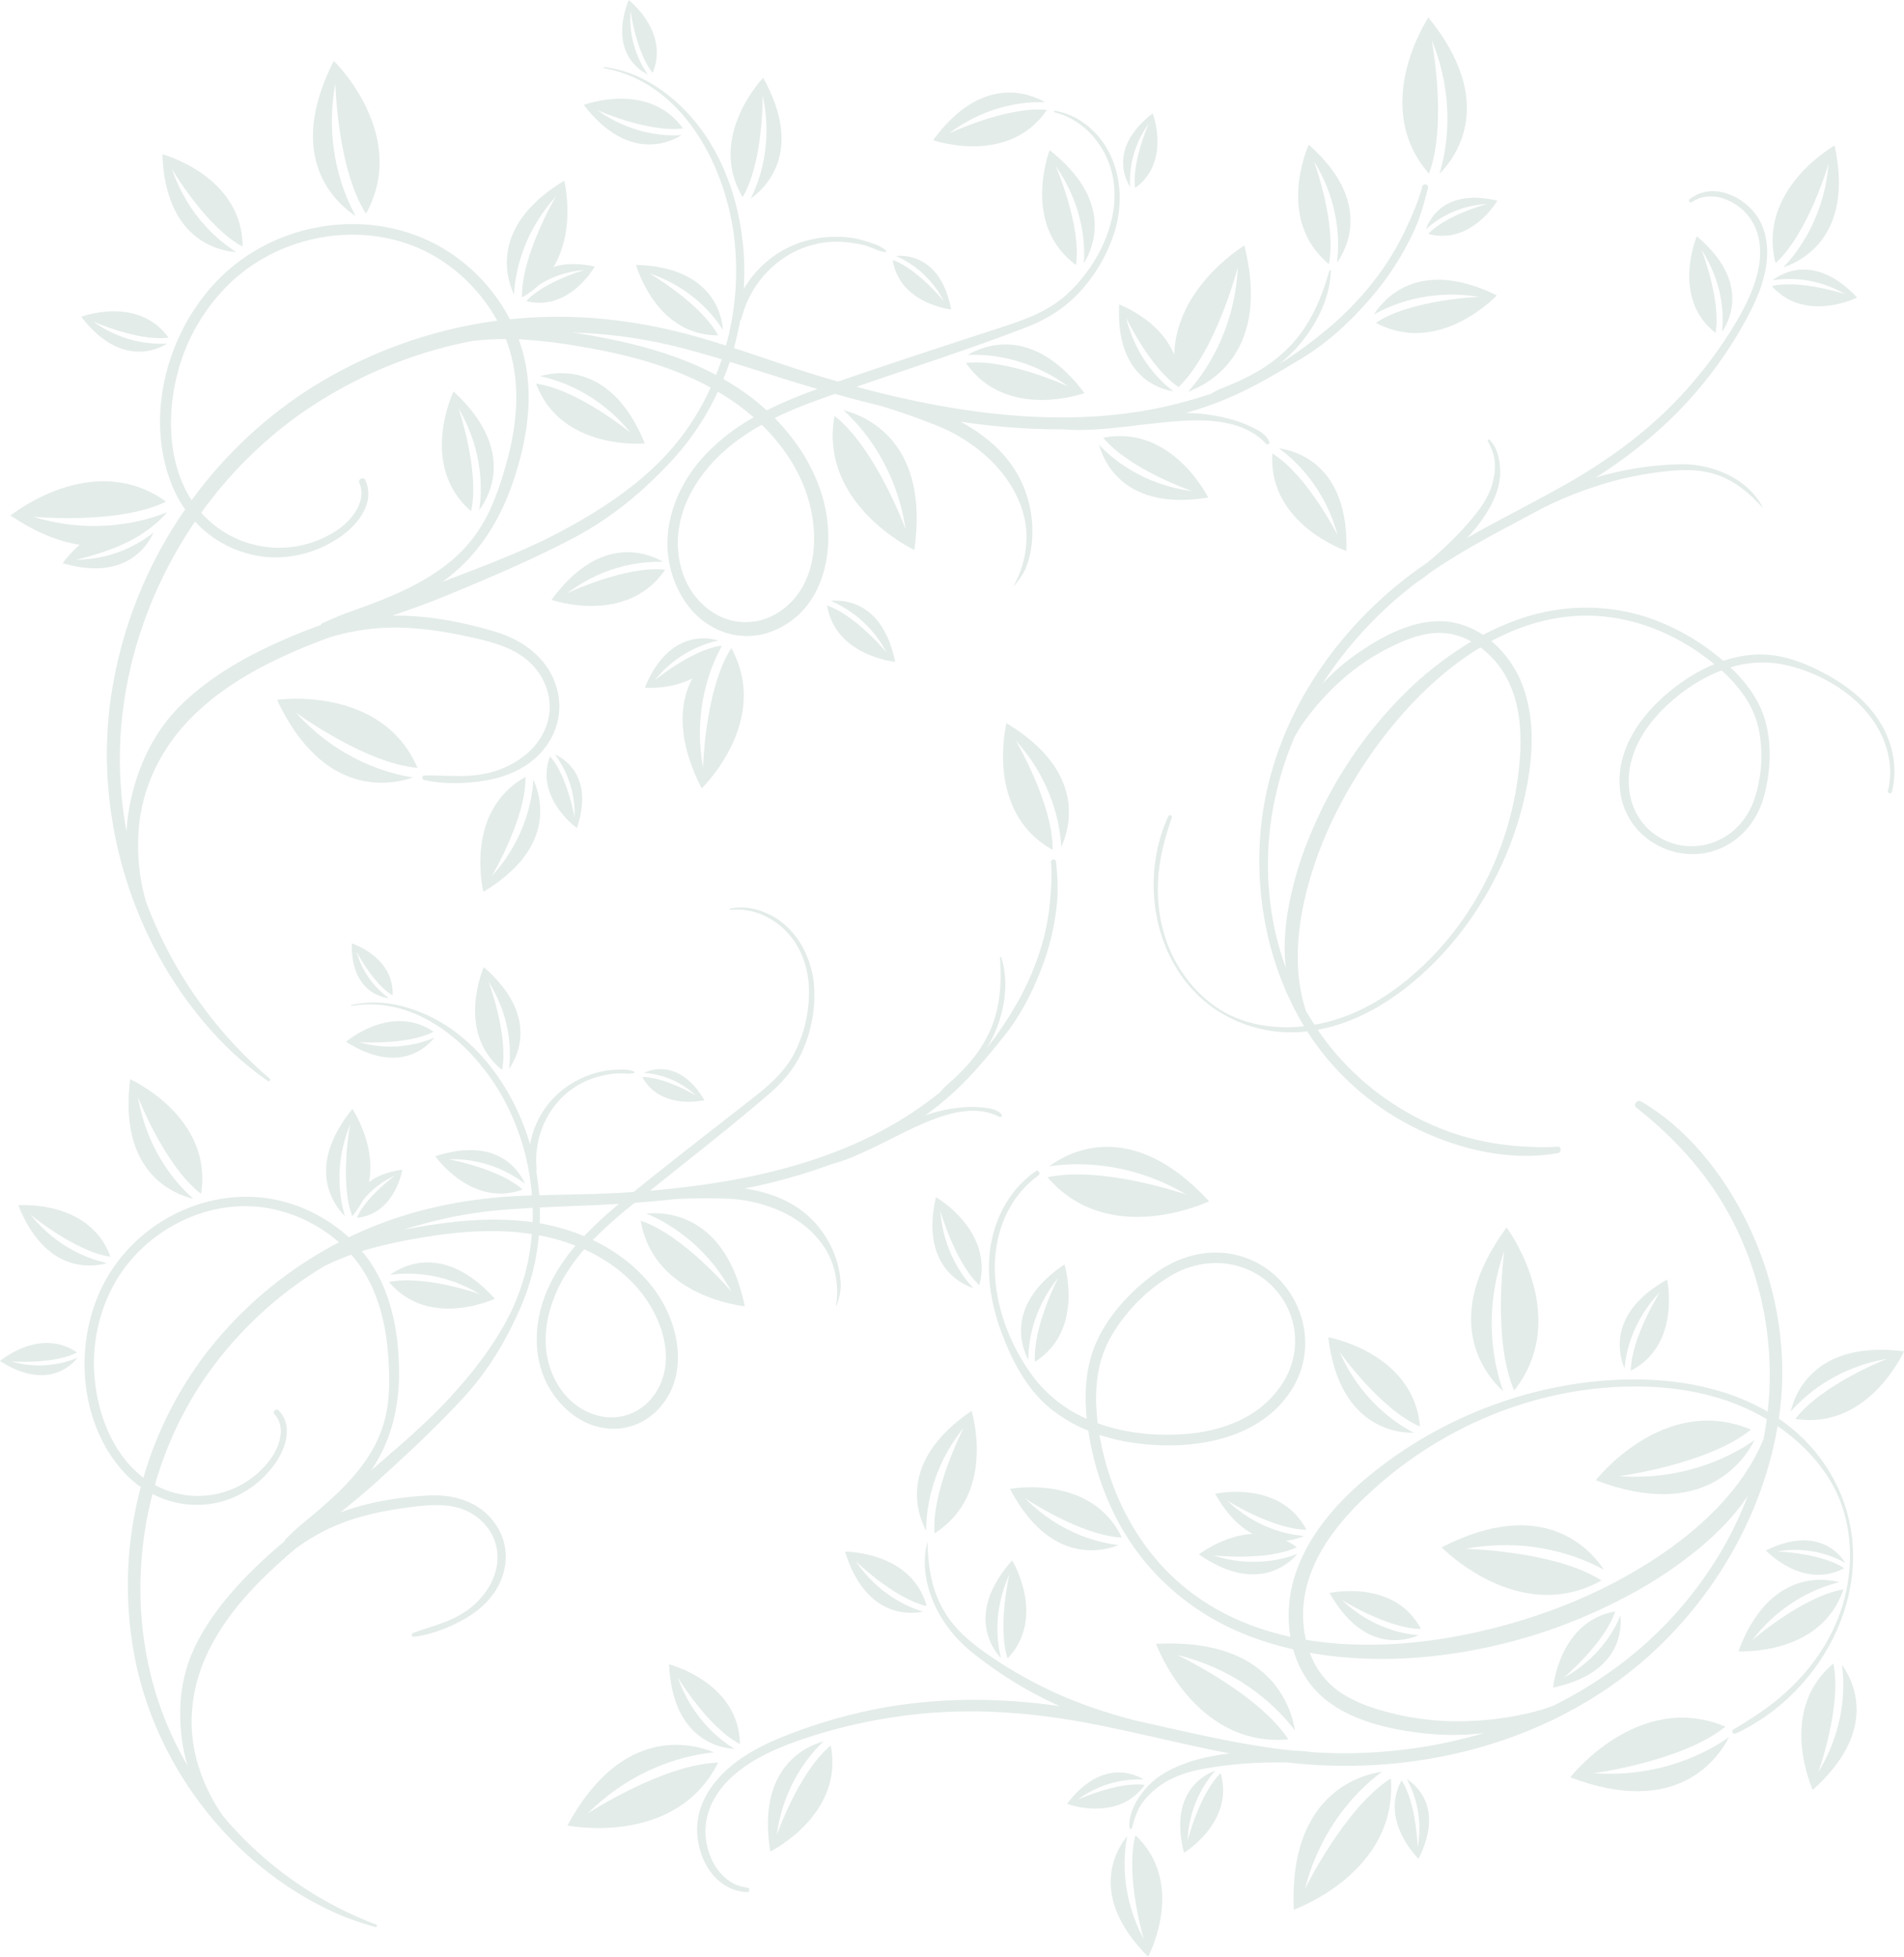 <svg id="Layer_1" data-name="Layer 1" xmlns="http://www.w3.org/2000/svg" width="1135.98" height="1167.16" viewBox="0 0 1135.98 1167.16">
  <defs>
    <style>
      .cls-1, .cls-2, .cls-3, .cls-4 {
		fill: rgba(154,190,159, 0.2);
		fill: rgba(227, 236, 232, 1);
      }
    </style>
  </defs>
  <title>94706492 [Converted]</title>
  <g>
    <path class="cls-1" d="M761.08,621.89a81.3,81.3,0,0,0,56.38,14.22q1.41,2.22,2.88,4.4A160.74,160.74,0,0,0,877,691.17c21.77,11.74,47.18,19.34,72,19.21a112.22,112.22,0,0,0,18.19-1.71c2-.35,2-3.85-.2-3.74-25.79,1.19-51.56-2.55-75.23-13.08a162.18,162.18,0,0,1-60.64-46.6c-2.62-3.28-5.09-6.65-7.44-10.09,20.95-3.87,40.18-14.6,56.47-28.12,34.14-28.31,58.36-69.76,67.5-113.07,4.39-20.83,5.91-42.87-1.37-63.26a64.29,64.29,0,0,0-19-27.42c19.1-10.27,40.1-16.18,62.46-15,25.89,1.41,50.69,12.36,70.56,28.8a94.07,94.07,0,0,0-14.05,7.22c-23.56,14.66-46.78,40.63-41.82,70.48,4.66,28.09,36.2,43.73,61.55,31.24,12.82-6.32,21-18.11,24.41-31.76,3.54-14,4.27-30.23.09-44.19-3.66-12.23-11.4-22.42-20.54-31.11a65.07,65.07,0,0,1,32.69-1.44c27.41,6.05,56.15,25.79,61.7,54.87a47.24,47.24,0,0,1-.4,20.12c-.36,1.5,1.9,2.31,2.3.79,3.41-13.06,1.06-26.82-5.34-38.6-7.53-13.86-20.15-24.22-33.87-31.62-12.82-6.91-26.86-12.41-41.66-11.75a72.93,72.93,0,0,0-19.69,3.76c-.8-.69-1.6-1.37-2.41-2a134.9,134.9,0,0,0-37.13-21.86c-27.06-10.48-56.41-10.33-83.63-.55a158.76,158.76,0,0,0-20.15,8.91,49.78,49.78,0,0,0-16-7c-20.82-4.92-42.79,6.75-59.4,18.35a123.58,123.58,0,0,0-20.54,18,236.76,236.76,0,0,1,57.22-61.28,57.71,57.71,0,0,0,6.26-4.55q4-2.87,8.22-5.56c19.09-12.34,39.38-22.6,59.38-33.37a228.66,228.66,0,0,1,44.3-16.78,212.55,212.55,0,0,1,29.92-5.41c10.52-1.12,20.93-1.23,31,2.42,10.8,3.93,19.15,11.25,26.75,19.66,0,0,0,0,0,0-8.82-17.81-30.42-26.59-49.39-26.26a193.13,193.13,0,0,0-50.52,7.94c23.71-15.06,45.08-33,63.1-54.79A249.07,249.07,0,0,0,1079,212c6-10.94,11.31-22.72,12.59-35.28,1.12-11-1.15-22.44-8.85-30.69-6.39-6.85-15.68-11.69-25.22-11a21.92,21.92,0,0,0-11.93,4.72c-1.13.88.29,2.43,1.42,1.65,9.14-6.24,20.84-3,28.88,3.53,9.41,7.64,12.7,19.14,11.54,30.93-1.29,13.26-7.4,25.63-14,37a254.15,254.15,0,0,1-27.55,38c-21.08,24.33-46.7,43.38-74.61,59.18C951.91,321,932,330.79,912.76,341.82a100.12,100.12,0,0,0,11.09-14c4.43-7,8.16-15,8.64-23.32.4-7.06-1-16.12-6.28-21.25a.61.61,0,0,0-1,.65c1.54,3.38,3.16,6.6,3.82,10.3a32.77,32.77,0,0,1-.28,11.6c-1.47,8.34-5.88,15.69-11.15,22.19a194,194,0,0,1-18,19.27q-5.07,4.77-10.44,9.19c-46.37,31.38-82.66,79.25-95.39,134.23-11,47.37-3.5,100.48,21.79,142.37-13.19,1.47-26.77.28-39-4.39-20.29-7.72-35.79-25.94-43-46.1-6.89-19.17-6.61-40.51-1.21-60,1.31-4.71,2.7-9.41,4.29-14,.47-1.38-1.53-2-2.11-.72C717,546,725.93,596.68,761.08,621.89ZM1086.86,456a82.49,82.49,0,0,1-2.59,41.51c-4.34,12.72-13.93,22.89-27,26.68a37.63,37.63,0,0,1-36.36-8.8c-9.73-9.29-13-22.4-11.14-35.48,2.11-14.41,10.66-27,20.92-36.95,9.69-9.42,21.33-17.39,34-22.15C1075.12,430.31,1084,441.9,1086.86,456ZM799,493.66a201.41,201.41,0,0,1,10.84-33.12,96.54,96.54,0,0,1,7-10.89,154.69,154.69,0,0,1,21.08-23.06,130.05,130.05,0,0,1,25-17.55c9.07-4.85,19.12-9.38,29.45-10.47a39,39,0,0,1,23,5,209.07,209.07,0,0,0-44.71,36,256.42,256.42,0,0,0-52.33,81.59A206.21,206.21,0,0,0,806,563.7c-1.86,11.18-2.79,23.14-1.27,34.56a170,170,0,0,1-7-24.5A187.2,187.2,0,0,1,799,493.66Zm17.52,129.91a2.83,2.83,0,0,0-.13-.63c-7.88-24.45-4.65-52.2,2.3-76.5,7.93-27.73,21.25-53.72,37.88-77.22s38.58-46.68,64.21-62.15a54.55,54.55,0,0,1,14.76,16.58c10,17.45,10.25,38.37,8,57.81-4.93,41.74-23.21,81.38-52.79,111.35-15.66,15.87-34.5,29.4-55.93,36.15a101.09,101.09,0,0,1-13,3.18Q819,627.93,816.47,623.57Z" transform="translate(-37.51 -20.9)"/>
    <path class="cls-1" d="M1145.54,198.4c-24.67-26.13-44.41-14.94-50.46-10.33a65.92,65.92,0,0,1,43.35,8.32s-26.81-8.86-43.75-4.87C1114.4,213.85,1145.54,198.4,1145.54,198.4Z" transform="translate(-37.51 -20.9)"/>
    <path class="cls-1" d="M1132.08,107.71c11.67,53.73-19.52,69-30.57,72.66,8.24-8.58,24.34-29.24,27-61.94,0,0-12,41.51-31.66,59.46C1085.65,133.69,1132.08,107.71,1132.08,107.71Z" transform="translate(-37.51 -20.9)"/>
    <path class="cls-1" d="M1049.89,161.84c31.43,26.48,19.93,49.75,15.06,57,1-8.84,1.06-28.41-12.3-49,0,0,11.84,30,8.38,49.64C1034.26,198.4,1049.89,161.84,1049.89,161.84Z" transform="translate(-37.51 -20.9)"/>
  </g>
  <g>
    <path class="cls-2" d="M1140.33,926.06c-5.86-24.07-21.12-45.09-41.52-58.92.31-2.16.6-4.32.85-6.48,3.59-31.47-1-63.89-12.35-93.41-11-28.62-28.74-56.3-52.22-76.27a139.72,139.72,0,0,0-18.49-13.09c-2.21-1.33-5,2-2.84,3.69,25.21,19.71,46.43,44,60.17,73.07a200.94,200.94,0,0,1,19.37,92.81c-.18,5.2-.58,10.36-1.15,15.5-22.83-13.28-49.58-18.73-75.82-19.19-55-1-111.23,18.45-154.83,51.8-21,16-40.19,35.52-49.82,60.58a79.72,79.72,0,0,0-4.31,41.11c-26.26-5.77-50.79-17.19-70.83-36.4-23.2-22.24-37.67-52.57-43.07-84.08a118.28,118.28,0,0,0,19,4.56c34,5.25,76.82-.41,96.27-32.48,18.32-30.19,1.29-70.38-32.64-79.11-17.15-4.41-34.32.1-48.61,10.15-14.65,10.31-28.44,25-35.78,41.47-6.44,14.45-7.4,30.3-5.82,45.85A80.63,80.63,0,0,1,654,842.17c-20.88-27.84-32-69.63-13.68-101.45A58.59,58.59,0,0,1,657,722.12c1.55-1.11.09-3.7-1.52-2.6-13.76,9.52-22.66,24.37-26.16,40.61-4.12,19.12-.63,39.06,6.29,57.09,6.47,16.87,15.23,33.38,29.68,44.71a90.12,90.12,0,0,0,21.56,12.38c.19,1.29.39,2.58.61,3.86a166.93,166.93,0,0,0,17.26,50.56c17,31.72,44.69,55.28,78.19,68.08a193.9,193.9,0,0,0,26.15,7.9,61.32,61.32,0,0,0,9.35,19.55c15.6,21.45,45.69,28.22,70.68,30.74a154,154,0,0,0,33.88-.36A293.7,293.7,0,0,1,819.62,1066a67.6,67.6,0,0,0-9.56-.77c-4.08-.4-8.16-.86-12.22-1.42-27.92-3.82-55.29-10.57-82.8-16.6-19-4.92-37.37-11.2-55.21-20a260.58,260.58,0,0,1-32.5-19.09c-10.8-7.43-20.68-15.74-27.19-27.32-7-12.42-8.92-26-9.27-40.09a0,0,0,0,0-.06,0c-6.1,23.88,7.11,49.59,25.22,64.61a239.61,239.61,0,0,0,53.91,33.34c-34.45-5-69.08-5.36-103.59.54a308.8,308.8,0,0,0-56.06,15.45c-14.5,5.42-29,12.23-40.34,23-9.93,9.42-17.06,22-16.48,36,.47,11.59,5.3,23.65,14.86,30.67a27.26,27.26,0,0,0,15,5.21c1.77.09,1.69-2.51,0-2.7-13.64-1.52-22-14-24.31-26.65-2.67-14.79,3.53-28.26,14.14-38.41,11.93-11.43,27.67-18.12,43.07-23.44a314.67,314.67,0,0,1,56.59-13.46c39.48-5.86,79-3.07,118,4.63,27,5.31,53.62,12.18,80.61,17.35a122.74,122.74,0,0,0-21.76,4.23c-9.78,3-19.77,7.48-27,14.94-6.09,6.32-12.07,16-11.27,25.06a.75.75,0,0,0,1.47.2c1.29-4.41,2.37-8.75,4.73-12.76a41,41,0,0,1,9.64-10.69c8.12-6.65,18.21-10,28.41-11.86a244.55,244.55,0,0,1,32.5-3.58q8.61-.37,17.24-.2c69,8,141.75-7.73,198.15-49.14,48.59-35.68,84.46-91.66,94.52-151.48,13.6,9.28,25.4,21.37,33.18,35.68,12.85,23.65,12.7,53.3,3.22,78.11-9,23.59-26.52,43.44-47.35,57.4-5,3.38-10.15,6.67-15.38,9.75-1.56.92-.19,3.13,1.4,2.39C1120.45,1033,1153,978.16,1140.33,926.06ZM700,818.82a102.22,102.22,0,0,1,36-36.94c14.36-8.46,31.59-10.26,46.95-3.26A46.65,46.65,0,0,1,810,816.28c1.64,16.58-5.83,31.59-18.19,42.35-13.63,11.85-31.83,16.76-49.53,17.84-16.72,1-34.1-.87-49.83-6.61C690.25,852.47,691.29,834.4,700,818.82ZM1001.12,1016a250.24,250.24,0,0,1-36.94,22.38,121.53,121.53,0,0,1-15.4,4.58,192.16,192.16,0,0,1-38.45,4.64,161.7,161.7,0,0,1-37.67-3.67c-12.45-2.77-25.55-6.63-36.15-14A48.38,48.38,0,0,1,819,1006.74c23.43,4.2,47.63,4.6,71.14,2.25a318,318,0,0,0,115.13-34.44,254.63,254.63,0,0,0,45.89-30c10.79-9,21.33-19.5,29.13-31.46A212.68,212.68,0,0,1,1067,941.73,232.11,232.11,0,0,1,1001.12,1016Zm88.49-136.32a4.33,4.33,0,0,0-.39.7c-12.34,29.36-37.8,52.85-64,70.07-29.88,19.67-63.39,33.35-98,42s-74,12.73-110.59,6.57a67.52,67.52,0,0,1-.47-27.51c4.71-24.48,21.36-44.37,39.22-60.79C893.74,875.49,943,853,995,848.7c27.55-2.26,56.2.24,81.81,11.2a125,125,0,0,1,14.81,7.54Q1090.8,873.62,1089.61,879.72Z" transform="translate(-37.51 -20.9)"/>
    <path class="cls-2" d="M436.67,1013.64c2.09,44.5,29.69,49.93,39.11,50.49-8.25-5-25.16-17.8-34-42.85,0,0,18,30,37.2,39.93C478.44,1024.27,436.67,1013.64,436.67,1013.64Z" transform="translate(-37.51 -20.9)"/>
    <path class="cls-2" d="M974.39,1081.05c63.7,24.27,88.19-11.13,94.73-24-12,8.51-40.36,24.41-80.93,21.56,0,0,53.1-7,78.76-27.78C1014.83,1029,974.39,1081.05,974.39,1081.05Z" transform="translate(-37.51 -20.9)"/>
    <path class="cls-2" d="M989.61,903.86c63.7,24.27,88.2-11.14,94.73-24-12,8.52-40.35,24.42-80.92,21.57,0,0,53.1-7,78.76-27.78C1030.06,851.76,989.61,903.86,989.61,903.86Z" transform="translate(-37.51 -20.9)"/>
    <path class="cls-2" d="M936.36,753.07c-40.28,55-12.63,88-2,97.7-5-13.87-12.85-45.38.65-83.74,0,0-7.33,53.05,5.92,83.3C975.88,805.87,936.36,753.07,936.36,753.07Z" transform="translate(-37.51 -20.9)"/>
    <path class="cls-2" d="M758.87,737.45C712.72,687.29,675,708,663.39,716.62c14.58-2.24,47-3.82,82,16.85,0,0-50.64-17.46-82.88-10.32C699.41,766,758.87,737.45,758.87,737.45Z" transform="translate(-37.51 -20.9)"/>
    <path class="cls-2" d="M376.06,1109.79c32.44-60,74.1-49.11,87.45-43.62-14.68,1.41-46.51,7.83-75.39,36.46,0,0,44.8-29.35,77.81-30.34C440.71,1122.88,376.06,1109.79,376.06,1109.79Z" transform="translate(-37.51 -20.9)"/>
    <path class="cls-2" d="M897.65,943.88c60.61-31.18,88.88,1.29,96.8,13.36-12.91-7.13-42.81-19.8-82.81-12.47,0,0,53.55,1.07,81.35,18.89C943.61,991.17,897.65,943.88,897.65,943.88Z" transform="translate(-37.51 -20.9)"/>
    <path class="cls-2" d="M727.24,1001.45c68.06-3.7,80.61,37.48,82.91,51.73-8.88-11.78-31-35.55-70.51-45.2,0,0,48.45,22.84,66.55,50.46C749.88,1063.4,727.24,1001.45,727.24,1001.45Z" transform="translate(-37.51 -20.9)"/>
    <path class="cls-2" d="M809.4,1160c-2.92-68.1,38.41-80.17,52.68-82.3-11.88,8.73-35.9,30.58-46,70,0,0,23.4-48.18,51.23-66C871.6,1138.09,809.4,1160,809.4,1160Z" transform="translate(-37.51 -20.9)"/>
    <path class="cls-2" d="M497.08,1125.3c-8.16-50.29,21.45-62.88,31.86-65.72-8.05,7.53-24,25.85-28,56,0,0,13.12-37.81,32.21-53.46C541.31,1103.55,497.08,1125.3,497.08,1125.3Z" transform="translate(-37.51 -20.9)"/>
    <path class="cls-2" d="M640.11,909C663.7,954.13,695,946.47,705,942.51c-11-1.21-34.67-6.35-56-28,0,0,33.16,22.41,57.82,23.5C688.56,899.89,640.11,909,640.11,909Z" transform="translate(-37.51 -20.9)"/>
    <path class="cls-2" d="M1074.66,1005.87c17.91-47.7,49.86-43.91,60.3-41.21-10.73,2.54-33.63,10.54-52.1,34.68,0,0,30.18-26.3,54.51-30.39C1123.85,1009,1074.66,1005.87,1074.66,1005.87Z" transform="translate(-37.51 -20.9)"/>
    <path class="cls-2" d="M722.51,1188.06c-36-36.08-19.26-63.59-12.47-72-2.14,10.81-4.37,35,9.93,61.79,0,0-11.4-38.37-5-62.21C745.74,1144.59,722.51,1188.06,722.51,1188.06Z" transform="translate(-37.51 -20.9)"/>
    <path class="cls-2" d="M743.92,1126.06c-9-35.44,11.41-46.29,18.67-49a67.13,67.13,0,0,0-16.51,41.77s7-27.85,19.69-40.23C774.19,1107.76,743.92,1126.06,743.92,1126.06Z" transform="translate(-37.51 -20.9)"/>
    <path class="cls-2" d="M617.18,862.46c-44.18,30.06-32.42,61.69-27.07,71.66-.08-11.56,2.41-36.89,22.44-61.69,0,0-19.33,37.27-17.48,63.09C632.52,911.83,617.18,862.46,617.18,862.46Z" transform="translate(-37.51 -20.9)"/>
    <path class="cls-2" d="M672.59,775.08c-35.14,23.9-25.78,49.06-21.53,57-.06-9.2,1.92-29.34,17.85-49.06,0,0-15.37,29.63-13.9,50.17C684.79,814.34,672.59,775.08,672.59,775.08Z" transform="translate(-37.51 -20.9)"/>
    <path class="cls-2" d="M1032.16,784.15c-35.74,20.09-28.81,45-25.38,53,.71-8.85,4.26-28,21.19-45.7,0,0-17.21,27.23-17.48,47.09C1040.67,822.89,1032.16,784.15,1032.16,784.15Z" transform="translate(-37.51 -20.9)"/>
    <path class="cls-2" d="M641.36,951.66c-27.18,30.69-12.46,52-6.6,58.4-2.24-8.58-5.18-27.89,5-50.12,0,0-7.34,31.37-1.08,50.22C662.09,985.48,641.36,951.66,641.36,951.66Z" transform="translate(-37.51 -20.9)"/>
    <path class="cls-2" d="M762.47,911.92c20.24,35.66,45.16,28.63,53.12,25.16-8.84-.66-28.06-4.13-45.78-21,0,0,27.3,17.1,47.16,17.29C801.18,903.26,762.47,911.92,762.47,911.92Z" transform="translate(-37.51 -20.9)"/>
    <path class="cls-2" d="M830.77,971.12c20.24,35.66,45.16,28.63,53.12,25.16-8.85-.66-28.07-4.14-45.79-21,0,0,27.3,17.1,47.17,17.29C869.48,962.46,830.77,971.12,830.77,971.12Z" transform="translate(-37.51 -20.9)"/>
    <path class="cls-2" d="M752.83,948.1c33.69,23.37,53.11,6.24,58.78-.33-8.26,3.23-27.08,8.42-50.36.9,0,0,32,3.59,50-4.85C784,923.52,752.83,948.1,752.83,948.1Z" transform="translate(-37.51 -20.9)"/>
    <path class="cls-2" d="M964.16,1027.52c40.12-8.44,41-34.32,40.12-42.95-3.32,8.22-12.48,25.47-33.93,37.23,0,0,24.59-20.81,30.81-39.68C967.68,988,964.16,1027.52,964.16,1027.52Z" transform="translate(-37.51 -20.9)"/>
    <path class="cls-2" d="M595.87,735c-9,40,14.21,51.55,22.43,54.33-6.1-6.44-18-21.92-19.79-46.32,0,0,8.73,31,23.31,44.5C630.36,754.6,595.87,735,595.87,735Z" transform="translate(-37.51 -20.9)"/>
    <path class="cls-2" d="M541.67,946.44c12.25,39.12,38.1,37.51,46.61,35.81-8.51-2.52-26.56-10-40.32-30.2,0,0,23.08,22.48,42.45,26.86C581.34,946.15,541.67,946.44,541.67,946.44Z" transform="translate(-37.51 -20.9)"/>
    <path class="cls-2" d="M1119.06,1088.53c39.85-35.6,24-65.41,17.43-74.59,1.58,11.45,2.45,36.88-14.15,64.1,0,0,14.26-39.48,9-64.84C1097.37,1041.61,1119.06,1088.53,1119.06,1088.53Z" transform="translate(-37.51 -20.9)"/>
    <path class="cls-2" d="M1173.5,826.94c-53-6.58-65.07,24.95-67.64,36,7.58-8.74,26.16-26.13,57.58-31.54,0,0-39.12,15.25-54.77,35.87C1152.44,874.15,1173.5,826.94,1173.5,826.94Z" transform="translate(-37.51 -20.9)"/>
    <path class="cls-2" d="M830,818.58c6.36,53,39.85,57.16,51.17,57-10.3-5.26-31.65-19.12-44.45-48.32,0,0,24.2,34.31,48,44.55C880.85,827.67,830,818.58,830,818.58Z" transform="translate(-37.51 -20.9)"/>
    <path class="cls-2" d="M674.13,1096.91c20.27-26.63,39.66-18.21,45.71-14.54a61.42,61.42,0,0,0-39.32,12s24-10.85,40-8.83C704.49,1108.15,674.13,1096.91,674.13,1096.91Z" transform="translate(-37.51 -20.9)"/>
    <path class="cls-2" d="M1091.12,945.75c30-14.74,43.62,1.45,47.4,7.45a61.43,61.43,0,0,0-40.54-6.88s26.28,1,39.76,10C1113.25,969.39,1091.12,945.75,1091.12,945.75Z" transform="translate(-37.51 -20.9)"/>
    <path class="cls-2" d="M883.87,1129.62c15-29.89-1-43.63-7-47.47a61.39,61.39,0,0,1,6.46,40.6s-.74-26.28-9.6-39.86C860.46,1107.24,883.87,1129.62,883.87,1129.62Z" transform="translate(-37.51 -20.9)"/>
  </g>
  <g>
    <path class="cls-3" d="M886.12,132.17c-2.29,8.65-6.16,17.38-9.94,25.48a160.34,160.34,0,0,1-13.19,23,186.1,186.1,0,0,1-36,38.53,237.8,237.8,0,0,1-26.27,18.89,85.13,85.13,0,0,0,9.38-8.63c11.78-12.67,20.81-29.52,21.46-47a.46.46,0,0,0-.9-.12c-4.72,16.68-11.39,32.41-23.54,45.1a89.78,89.78,0,0,1-21.26,16.14c-4.19,2.34-8.52,4.42-12.92,6.33s-8.79,3.26-12.72,5.82A275.93,275.93,0,0,1,730.05,264c-45.07,9.56-92.43,6.52-137.38-2.12-14.87-2.85-29.62-6.33-44.24-10.27l6.38-2.17c31.48-10.8,63.27-21.11,94.34-33.05,13.43-5.16,25-12.42,34.41-23.42a94.51,94.51,0,0,0,19.51-35.75c6.46-23.34.49-50.22-20.62-64.12A39.66,39.66,0,0,0,666.89,87c-.57-.1-.83.74-.25.88,13.32,3.32,23.88,12.75,30.09,24.82,6.84,13.3,7.19,28.68,3.06,42.87-4.29,14.76-13,28.55-24,39.28-12,11.77-27.37,16.94-43,22-31.81,10.38-63.64,20.73-95.26,31.66-4.06-1.16-8.1-2.34-12.14-3.57-16.79-5.11-33.33-11-50-16.42q2.26-8.15,3.73-16.5a2.48,2.48,0,0,0,.82-1.36,61.46,61.46,0,0,1,30.22-38.91,56.92,56.92,0,0,1,27.49-6.68,75.18,75.18,0,0,1,14.41,1.83c4.63,1,8.9,3.69,13.45,4.42a.55.55,0,0,0,.53-.91c-3-3.12-8.61-4.55-12.63-5.85a54.15,54.15,0,0,0-15.08-2.37,65.69,65.69,0,0,0-29.06,5.64,62.71,62.71,0,0,0-28,25.44,165.42,165.42,0,0,0-.28-24.18c-1.94-22.46-8.38-44.63-20.3-63.86-10.94-17.64-28.23-33.74-47.94-40.84A71,71,0,0,0,398,60.9c-.39-.06-.48.6-.1.67,47,8.45,72.72,58.43,77.76,102a168.08,168.08,0,0,1-5,63.48c-3.94-1.26-7.88-2.5-11.84-3.68-38.29-11.4-77.42-16.24-117.08-12A107.1,107.1,0,0,0,310,174.45c-39.35-28.84-95.1-25.45-132.78,4.65-37.51,30-55.67,87.48-36.52,132.58a69.79,69.79,0,0,0,7.3,13.07,262.76,262.76,0,0,0-44.85,116.06c-9.52,75.4,17.85,155.55,73.19,208a210.81,210.81,0,0,0,21,16.93c.84.61,1.9-.76,1.11-1.44A257,257,0,0,1,124.5,558.47a121.85,121.85,0,0,1-4-45.33c2.53-24.53,13.86-46.7,31.13-64.12,16.15-16.28,36-28.06,56.8-37.49l.29-.13q4.78-2.17,9.64-4.19c5.14-2.13,10.43-4.17,15.81-6.15a139.16,139.16,0,0,1,22.19-4.75c20.16-2.6,39.84-.1,59.59,4.15,17.45,3.76,35.75,8.15,45,25,8.54,15.61,4.52,32.81-8.45,44.44a54.54,54.54,0,0,1-26.17,12.6c-12,2.36-23.61.67-35.65,1a1.33,1.33,0,0,0-.35,2.59c10.65,2.5,22.77,2.33,33.57.89,9.47-1.27,18.93-4.11,27-9.31,14.68-9.44,23.12-26,19.48-43.42-4-19-19.23-31-37.08-36.44-19.65-5.93-41.06-10-61.77-9.67,10.79-3.71,21.43-7.5,31.49-11.64,25.48-10.5,51-21.31,75.47-34.06,22.63-11.8,40.72-26.61,58.37-45.21a160.41,160.41,0,0,0,28.92-42.67c.8.47,1.6.92,2.39,1.4a134.51,134.51,0,0,1,19,13.92A120.66,120.66,0,0,0,457,293.57C439.53,313,430.25,340,439.17,365.48c4.26,12.15,11.81,22.92,23.21,29.29a42,42,0,0,0,38.78,1.43c27-12.44,34.3-44.78,28.84-71.65-4.2-20.67-15.54-39.33-30.33-54.31,11.57-5.68,23.81-10.17,36.05-14.37q13.51,3.79,27.15,7.1c17.22,5.18,30.87,10.74,30.87,10.74a99.94,99.94,0,0,1,35,21.93c9.52,9.34,16.92,21,19.94,34.08,3.08,13.36.41,28.39-6.24,40.33-.08.14.11.31.22.18,3.28-4,6-7.68,7.67-12.61a58.88,58.88,0,0,0,3.05-16.47A69.57,69.57,0,0,0,647.24,309c-7.23-16.18-21.19-28.29-36.79-36.61a393.11,393.11,0,0,0,61.83,4.57c7,.75,14.24.35,20.82-.07,11.95-.75,23.79-2.53,35.7-3.75,20.82-2.14,48.58-4.39,64.2,12.57a1.13,1.13,0,0,0,1.87-1.09c-1.61-4.52-6.49-7-10.55-9a75.06,75.06,0,0,0-14.42-5.15,104,104,0,0,0-25-3.22,210.16,210.16,0,0,0,24.32-8.43c15.85-6.65,30.91-15.64,45.58-24.56s28-21.22,39.27-34.16A169.63,169.63,0,0,0,881.87,157c3.43-7.82,5.45-15.66,7.62-23.87C890.07,130.92,886.69,130,886.12,132.17Zm-418,103.05q-1.56,4.71-3.4,9.33c-18.44-9.8-38.66-16.07-59.17-20.49q-13.12-2.84-26.45-4.84a297,297,0,0,1,68.28,10.07C454.34,231.14,461.24,233.14,468.13,235.22ZM148,312.59c-10.32-21-10.41-46.71-4.58-69a113.91,113.91,0,0,1,34-56.28c33.11-29.43,85.14-35.73,122.84-11.46a101.9,101.9,0,0,1,33.94,36.34,277.79,277.79,0,0,0-111.41,40.29,262,262,0,0,0-70.95,66.83A62.39,62.39,0,0,1,148,312.59Zm-1.44,127.83c-17.1,16.28-27.47,38.29-31.8,61.68A116.86,116.86,0,0,0,113,516.87a236.55,236.55,0,0,1-3.67-55.21c2.41-46.21,18.45-91.41,44.56-129.66a66.38,66.38,0,0,0,42.52,21.15,67.21,67.21,0,0,0,36.39-7.39c9.89-5.09,20-13.18,23.49-24.18a19.48,19.48,0,0,0-.88-14.39c-.91-2-4.42-.54-3.56,1.5,4.82,11.52-4.65,22.83-13.77,28.82a62.22,62.22,0,0,1-80.51-10.75A253.32,253.32,0,0,1,216.46,268a267.49,267.49,0,0,1,102.63-43.69,163.15,163.15,0,0,1,20.22-1.12.54.54,0,0,1,.05.11c9.25,23.81,7.06,49.67.31,73.85-3.43,12.27-7.51,24.56-13.86,35.66a85.61,85.61,0,0,1-22.53,25.37c-17.47,13.4-38.14,20.91-58.63,28.28-5,1.79-9.79,4-14.62,6.1a2,2,0,0,0-1.14,1.15c-6,2.18-11.9,4.45-17.64,6.89C187.84,410.47,165.07,422.77,146.53,440.42ZM432.28,295.08c-17.81,18.18-39.72,32.11-62.14,43.88C348,350.59,324.72,359,301.45,368c20-14.33,33.23-34.47,41.44-57.66,9.16-25.89,14-55,5.86-81.78-.54-1.78-1.14-3.54-1.78-5.29a305.41,305.41,0,0,1,36.66,4.32c26.88,4.49,53.82,11.41,77.87,24.48A150.85,150.85,0,0,1,432.28,295.08Zm85.53,17.69c9.26,24.67,8.4,58.63-16.59,73.85a35.67,35.67,0,0,1-37.87-.11c-11-6.8-17.88-18.09-20.35-30.63-5.3-26.85,9.46-51.8,29.55-68.46A127.54,127.54,0,0,1,492,274.28C503.17,285.18,512.34,298.18,517.81,312.77Zm-22.87-47.09q-3.65-3.35-7.52-6.4A147.15,147.15,0,0,0,469.1,247q2.08-5.07,3.82-10.28c13.65,4.19,27.24,8.63,40.9,12.8,3.8,1.16,7.62,2.29,11.43,3.41A275.05,275.05,0,0,0,494.94,265.68Z" transform="translate(-37.51 -20.9)"/>
    <path class="cls-3" d="M374.14,128.67c-44.35,26.8-34.61,58.05-29.95,68,.53-11.21,4.25-35.61,24.95-58.58,0,0-20.66,35.09-20.21,60.19C386.42,177.28,374.14,128.67,374.14,128.67Z" transform="translate(-37.51 -20.9)"/>
    <path class="cls-3" d="M385.79,83.51c26.07,33.69,50.67,22.78,58.34,18-9.19.62-29.47-.12-50.18-14.84,0,0,30.6,13.55,51.05,10.82C424.33,68.89,385.79,83.51,385.79,83.51Z" transform="translate(-37.51 -20.9)"/>
    <path class="cls-3" d="M705.28,202.56c-2.3,42.53,23.45,50.36,32.35,51.79-7.36-5.54-22.22-19.36-28.27-44,0,0,14.29,30.26,31.56,41.56C744,216.69,705.28,202.56,705.28,202.56Z" transform="translate(-37.51 -20.9)"/>
    <path class="cls-3" d="M422.24,285.41c-19.63-48-52-43.16-62.54-40.1,11,2.26,34.52,9.71,54,33.7,0,0-31.48-25.83-56.35-29.27C372.32,290,422.24,285.41,422.24,285.41Z" transform="translate(-37.51 -20.9)"/>
    <path class="cls-3" d="M930.55,197.11c-46.5-22.87-67.55,2.19-73.4,11.47C866.87,203,889.42,193,919.93,198c0,0-40.69,1.54-61.58,15.46C896.25,233.69,930.55,197.11,930.55,197.11Z" transform="translate(-37.51 -20.9)"/>
    <path class="cls-3" d="M571.56,415.66c-7.33-36.11-30.59-37.07-38.36-36.33a67.65,67.65,0,0,1,33.25,30.73S547.9,387.82,531,382.12C536.07,412.25,571.56,415.66,571.56,415.66Z" transform="translate(-37.51 -20.9)"/>
    <path class="cls-3" d="M236.67,57.23c-29.63,58.06,1.5,85,13.07,92.54-6.86-12.33-19.06-40.88-12.17-79.16,0,0,1.18,51.21,18.3,77.74C282,101.05,236.67,57.23,236.67,57.23Z" transform="translate(-37.51 -20.9)"/>
    <path class="cls-3" d="M202.78,438.35c27.79,59,68.15,50.83,81.19,46.29-14-2.12-44-9.94-70.06-38.81,0,0,41.22,30.4,72.69,33.09C265.2,429.29,202.78,438.35,202.78,438.35Z" transform="translate(-37.51 -20.9)"/>
    <path class="cls-3" d="M583,348.94c9.29-64.52-28.88-80-42.26-83.35,10.47,9.45,31.24,32.53,37.09,71,0,0-17.66-48.08-42.43-67.66C525.87,322.13,583,348.94,583,348.94Z" transform="translate(-37.51 -20.9)"/>
    <path class="cls-3" d="M889.75,31.37c41.13,50.57,16.32,83.43,6.59,93.22,4.13-13.49,10.08-44-4.67-79.95,0,0,9.57,50.32-1.62,79.85C854.56,83.72,889.75,31.37,889.75,31.37Z" transform="translate(-37.51 -20.9)"/>
    <path class="cls-3" d="M779.94,167.35c15.77,63.25-20.64,82.46-33.6,87.2,9.46-10.47,27.78-35.53,29.71-74.37,0,0-12.7,49.61-35.37,71.6C725.86,199.8,779.94,167.35,779.94,167.35Z" transform="translate(-37.51 -20.9)"/>
    <path class="cls-3" d="M43.8,328.44c54.16,36.28,84.58,8.54,93.43-2.05-13,5.35-42.84,14.1-80,2.74,0,0,51,4.87,79.36-9C92.67,288.57,43.8,328.44,43.8,328.44Z" transform="translate(-37.51 -20.9)"/>
    <path class="cls-3" d="M758.36,317.68c-49.8,8.14-62.3-21.18-65.12-31.48,7.46,8,25.63,23.7,55.47,27.66,0,0-37.46-13-53-31.85C736.78,273.9,758.36,317.68,758.36,317.68Z" transform="translate(-37.51 -20.9)"/>
    <path class="cls-3" d="M492.82,67.3c24.64,44.12,1.3,65.89-7.44,72.07,5-9.75,13.58-32.22,7.13-61.68,0,0,.57,39.7-11.92,60.76C459,102.56,492.82,67.3,492.82,67.3Z" transform="translate(-37.51 -20.9)"/>
    <path class="cls-3" d="M818.33,107.21c37.86,33.47,23,61.74,16.84,70.46,1.44-10.84,2.14-34.9-13.69-60.56,0,0,13.68,37.27,8.86,61.28C798,151.69,818.33,107.21,818.33,107.21Z" transform="translate(-37.51 -20.9)"/>
    <path class="cls-3" d="M308.11,254.4c37.12,34.29,21.69,62.23,15.3,70.81,1.68-10.8,2.9-34.84-12.37-60.84,0,0,12.87,37.56,7.53,61.46C286.86,298.43,308.11,254.4,308.11,254.4Z" transform="translate(-37.51 -20.9)"/>
    <path class="cls-3" d="M417,178.88c45.16,1.38,51.13,29.29,51.85,38.83-5.2-8.28-18.47-25.23-44-33.82,0,0,30.71,17.81,41.11,37.07C428.44,221.06,417,178.88,417,178.88Z" transform="translate(-37.51 -20.9)"/>
    <path class="cls-3" d="M366.54,378.71c29-39.67,57.73-27.86,66.73-22.63-10.63-.43-34,1.05-57.42,18.69,0,0,34.87-16.6,58.55-14.08C411.44,394.37,366.54,378.71,366.54,378.71Z" transform="translate(-37.51 -20.9)"/>
    <path class="cls-3" d="M594.24,104.52C623.26,64.85,652,76.67,661,81.89c-10.62-.43-34,1-57.42,18.69,0,0,34.87-16.59,58.55-14.08C639.15,120.18,594.24,104.52,594.24,104.52Z" transform="translate(-37.51 -20.9)"/>
    <path class="cls-3" d="M663.74,110.51c38.68,30.32,25.92,58.62,20.4,67.44.78-10.61.08-34-16.77-58,0,0,15.43,35.4,12.13,59C646.6,154.87,663.74,110.51,663.74,110.51Z" transform="translate(-37.51 -20.9)"/>
    <path class="cls-3" d="M422.25,431.09c13.8-33.67,36.53-30.29,43.93-28.14a66.81,66.81,0,0,0-37.94,23.65s22.11-18.13,39.57-20.54C457.31,434.35,422.25,431.09,422.25,431.09Z" transform="translate(-37.51 -20.9)"/>
    <path class="cls-3" d="M456.14,491.18c-27.17-53.34,1.44-78.05,12.06-85-6.3,11.31-17.52,37.52-11.23,72.67,0,0,1.12-47,16.86-71.36C497.83,451,456.14,491.18,456.14,491.18Z" transform="translate(-37.51 -20.9)"/>
    <path class="cls-3" d="M134.38,112.92c1.83,51.06,33.43,57.65,44.22,58.4-9.39-5.83-28.63-20.74-38.51-49.58,0,0,20.33,34.62,42.17,46.27C182.15,125.64,134.38,112.92,134.38,112.92Z" transform="translate(-37.51 -20.9)"/>
    <path class="cls-3" d="M684.52,255.4c-30.62-40.91-60.33-28.3-69.62-22.76,11-.57,35.34.71,59.9,18.77,0,0-36.44-16.85-61-14C638,272.19,684.52,255.4,684.52,255.4Z" transform="translate(-37.51 -20.9)"/>
    <path class="cls-3" d="M325.9,552.86c43.84-26.25,34.36-57.1,29.82-66.92-.58,11-4.35,35.09-24.85,57.65,0,0,20.52-34.51,20.18-59.26C314,504.87,325.9,552.86,325.9,552.86Z" transform="translate(-37.51 -20.9)"/>
    <path class="cls-3" d="M840.76,349.51c1.54-51.07-29.56-59.72-40.28-61.19,9,6.44,27.21,22.58,35.16,52,0,0-18-35.88-39-48.95C793.92,333.67,840.76,349.51,840.76,349.51Z" transform="translate(-37.51 -20.9)"/>
    <path class="cls-3" d="M86,209.84c22.85,29.68,44.5,20.14,51.26,16a68.72,68.72,0,0,1-44.1-13.16s26.88,12,44.87,9.63C119.91,197.07,86,209.84,86,209.84Z" transform="translate(-37.51 -20.9)"/>
    <path class="cls-3" d="M74.9,356.84c37.53,11,50.74-10.56,54.17-18.27a75,75,0,0,1-46.24,16.22s30.54-6.52,44.82-19.69C96.89,325,74.9,356.84,74.9,356.84Z" transform="translate(-37.51 -20.9)"/>
    <path class="cls-3" d="M392.34,179.89c-31.28-6.73-40.13,11.44-42.25,17.87a58.82,58.82,0,0,1,36-15.76s-24.14,7-34.57,18.5C377.28,206.94,392.34,179.89,392.34,179.89Z" transform="translate(-37.51 -20.9)"/>
    <path class="cls-3" d="M412.57,20.9c-11.31,29.94,5.35,41.38,11.4,44.43a58.76,58.76,0,0,1-10.24-37.95s3.36,24.91,13.16,36.93C437.08,39.81,412.57,20.9,412.57,20.9Z" transform="translate(-37.51 -20.9)"/>
    <path class="cls-3" d="M381.72,514.82c10.08-30.37-7-41.14-13.19-43.94a58.8,58.8,0,0,1,11.77,37.51s-4.37-24.76-14.64-36.36C356.46,496.92,381.72,514.82,381.72,514.82Z" transform="translate(-37.51 -20.9)"/>
    <path class="cls-3" d="M930.88,140.61c-31.14-7.35-40.35,10.64-42.6,17a58.78,58.78,0,0,1,36.33-15s-24.28,6.54-34.93,17.8C915.28,167.36,930.88,140.61,930.88,140.61Z" transform="translate(-37.51 -20.9)"/>
    <path class="cls-3" d="M725.25,88.53c-25.28,19.62-17.06,38.08-13.5,43.84a58.74,58.74,0,0,1,11.11-37.71s-10.16,23-8.09,38.36C736.27,117.46,725.25,88.53,725.25,88.53Z" transform="translate(-37.51 -20.9)"/>
    <path class="cls-3" d="M605,205.51c-6-31.43-26.18-32.5-32.93-31.94a58.77,58.77,0,0,1,28.55,27S584.77,181.1,570.14,176C574.24,202.19,605,205.51,605,205.51Z" transform="translate(-37.51 -20.9)"/>
  </g>
  <g>
    <path class="cls-4" d="M664.56,535.22c.68,7.7.1,15.92-.6,23.6a139.31,139.31,0,0,1-4,22.56,160.85,160.85,0,0,1-18,41.84,204.92,204.92,0,0,1-15.8,23,73.92,73.92,0,0,0,5.08-9.75c5.86-13.75,8.25-30.07,3.65-44.51a.4.4,0,0,0-.77.17c1.05,14.93.25,29.66-5.9,43.53A77.54,77.54,0,0,1,615.75,655c-2.72,3.13-5.63,6.09-8.64,8.93s-6.19,5.23-8.63,8.45A238.14,238.14,0,0,1,576.43,688c-33.8,21-73.16,32.38-112.19,38.53-12.92,2-25.91,3.54-38.94,4.62l4.55-3.63c22.4-18,45.2-35.68,66.93-54.48,9.39-8.13,16.67-17.42,21.08-29.11a81.48,81.48,0,0,0,5.37-34.75c-1.59-20.85-14.31-40.92-35.53-46a34.21,34.21,0,0,0-14.42-.37c-.49.09-.46.84.06.79,11.78-1.21,23.13,3.35,31.71,11.34,9.45,8.79,14.24,21.18,15.05,33.92a79.69,79.69,0,0,1-8,38.93c-6.29,13.07-17.26,21.77-28.46,30.5-22.79,17.74-45.61,35.47-68.09,53.62-3.63.24-7.26.47-10.9.65-15.14.78-30.29.85-45.43,1.32-.36-4.85-1-9.69-1.8-14.49a2.22,2.22,0,0,0,.27-1.35,53,53,0,0,1,13.14-40.45,49,49,0,0,1,20.37-13.48,65.66,65.66,0,0,1,12.24-2.74c4-.57,8.3.4,12.21-.35a.48.48,0,0,0,.17-.9c-3.34-1.65-8.33-1.16-12-1.05a47.24,47.24,0,0,0-12.94,2.5A56.65,56.65,0,0,0,369,674.62a54,54,0,0,0-15.25,28.85,141.19,141.19,0,0,0-7.32-19.56c-8.15-17.67-19.88-33.79-35.19-45.91-14.05-11.13-32.82-19.14-50.9-19.13a62.15,62.15,0,0,0-13.11,1.5c-.32.07-.2.63.13.57,40.64-6.91,76.17,26.15,93,60a145,145,0,0,1,14.53,53c-3.57.13-7.13.28-10.69.48-34.44,2-67.63,9.49-98.61,24.55a92.52,92.52,0,0,0-36.54-20.66c-40.41-11.89-84.7,7.2-106.48,42.68S83,868.4,111.77,899.42a60.36,60.36,0,0,0,9.76,8.48,226.74,226.74,0,0,0-2.42,107.39c14.36,64,60.07,121.1,120.39,147.49a179.32,179.32,0,0,0,22,7.6c.86.25,1.32-1.18.48-1.49a221.91,221.91,0,0,1-91.06-64.3A105.34,105.34,0,0,1,154.42,1069c-5.13-20.67-2.43-42,6.5-61.2,8.34-18,21-33.34,35.14-47.09l.19-.19q3.27-3.16,6.61-6.23c3.54-3.24,7.24-6.44,11-9.63a120.56,120.56,0,0,1,16.63-10.36c15.61-8,32.33-11.75,49.61-14.09,15.28-2.06,31.42-3.85,43.87,7.15,11.5,10.17,13.28,25.32,6.15,38.56a47.11,47.11,0,0,1-17.56,17.91c-9,5.43-19,7.46-28.67,11.21a1.14,1.14,0,0,0,.48,2.2c9.37-1.09,19.17-4.78,27.51-9.11,7.32-3.8,14.18-8.88,19.22-15.47,9.15-12,11.16-27.89,3.09-41-8.8-14.28-24.71-19.58-40.79-18.73-17.7.94-36.29,3.88-53,10.24,7.68-6.17,15.21-12.36,22.16-18.68,17.62-16,35.2-32.25,51.32-49.77,14.92-16.21,25.27-33.55,34.16-53.82a139,139,0,0,0,11-43.13l2.34.43a116.75,116.75,0,0,1,19.51,5.75A104.1,104.1,0,0,0,363.37,792c-8.52,20.88-8.14,45.53,6.57,63.63,7,8.62,16.3,15.15,27.43,17a36.28,36.28,0,0,0,31.92-10.2c18.26-18,14.73-46.42,2.43-66.64-9.47-15.55-24.15-27.39-40.55-35.22a267.87,267.87,0,0,1,25.07-22.23c8.05-.59,16.1-1.3,24.12-2.19,15.51-.84,28.23-.33,28.23-.33a86.68,86.68,0,0,1,34.81,7.57c10.47,4.8,19.89,12.1,26.18,21.85,6.41,9.94,8.65,22.93,6.74,34.58,0,.13.19.21.24.07,1.49-4.19,2.59-8,2.53-12.49a50.85,50.85,0,0,0-2.35-14.26,60,60,0,0,0-14.38-24.36c-10.6-11-25.49-16.76-40.6-18.95a338.2,338.2,0,0,0,51.55-14.4,107.89,107.89,0,0,0,16.89-6.15c9.49-4.12,18.58-9,27.89-13.51,16.29-7.84,38.17-17.8,55.83-8.61a1,1,0,0,0,1.2-1.43c-2.63-3.2-7.31-3.76-11.2-4.19a64.9,64.9,0,0,0-13.22,0,90.42,90.42,0,0,0-21.25,4.71,180.71,180.71,0,0,0,17.28-14c10.93-10.05,20.52-21.76,29.82-33.3s16.51-25.43,21.89-39.26a146.45,146.45,0,0,0,9.94-43.17c.5-7.35-.16-14.31-.81-21.61A1.51,1.51,0,0,0,664.56,535.22ZM355.29,741.38q.12,4.29,0,8.57c-17.85-2.55-36.11-1.72-54.06.7q-11.49,1.54-22.9,3.82a256.41,256.41,0,0,1,58.41-11.83C342.9,742.11,349.09,741.71,355.29,741.38ZM118,898C103.42,884,95.81,863.14,94,843.35a98.35,98.35,0,0,1,11.15-55.67c18.26-33.61,58.67-54,96.4-45.3a88.07,88.07,0,0,1,38.22,19.56,240,240,0,0,0-78.68,65.37,226.19,226.19,0,0,0-38,75.06A54.12,54.12,0,0,1,118,898Zm36.29,104.23c-9.12,18.24-11.09,39.15-7.76,59.42a100.34,100.34,0,0,0,2.92,12.5,204,204,0,0,1-19.16-43.76c-11.58-38.24-11.81-79.65-1.8-118.36a57.22,57.22,0,0,0,40.72,4.71,57.87,57.87,0,0,0,27.39-16.66c6.55-7,12.39-16.57,12-26.52a16.83,16.83,0,0,0-4.94-11.43c-1.31-1.34-3.74.86-2.45,2.27,7.3,7.94,2.92,19.9-2.74,27.43a53.71,53.71,0,0,1-68.54,14.86,218.8,218.8,0,0,1,30.62-65A230.92,230.92,0,0,1,231,776.15a143,143,0,0,1,16.1-6.84l.07.08C261.7,786,267.5,807.67,269.1,829.27c.81,11,1.09,22.15-.81,33a74,74,0,0,1-10.86,27.2c-10.26,16-24.86,28.16-39.34,40.15-3.51,2.91-6.78,6.09-10.08,9.24a1.72,1.72,0,0,0-.59,1.26c-4.22,3.53-8.36,7.11-12.31,10.77C179,965.84,164.12,982.49,154.24,1002.26ZM343.72,800.5c-9.14,20-22.85,37.71-37.61,53.84-14.6,15.95-31,29.59-47.26,43.75,12-17.5,16.88-37.73,16.75-59-.15-23.71-4.77-48.75-19.2-68.14-1-1.29-2-2.54-3-3.77a263.47,263.47,0,0,1,31-7.23c23.15-4.23,47.06-6.51,70.42-2.94A130,130,0,0,1,343.72,800.5Zm74.65-10.69c14.74,17.32,24,45.15,8.16,64.83a30.8,30.8,0,0,1-30.79,11c-10.94-2.29-19.82-9.46-25.5-18.91-12.17-20.25-7.49-44.85,3.94-64.26a110,110,0,0,1,11.91-16.36C398.39,771.69,409.65,779.56,418.37,789.81ZM386,758.26q-3.94-1.65-8-3a126.67,126.67,0,0,0-18.49-4.65q.19-4.73.08-9.47c12.33-.59,24.66-1,37-1.59,3.43-.17,6.86-.37,10.29-.58A237.89,237.89,0,0,0,386,758.26Z" transform="translate(-37.51 -20.9)"/>
    <path class="cls-4" d="M247.74,682.38c-28.17,34.77-11.1,57.29-4.4,64-2.85-9.25-7-30.16,3.1-54.88,0,0-6.5,34.54,1.22,54.8C272,718.27,247.74,682.38,247.74,682.38Z" transform="translate(-37.51 -20.9)"/>
    <path class="cls-4" d="M244,642.3c31,19.72,47.82,3.65,52.67-2.44a67.55,67.55,0,0,1-45.11,2.64s28.83,2,44.64-6.17C271,619.14,244,642.3,244,642.3Z" transform="translate(-37.51 -20.9)"/>
    <path class="cls-4" d="M332.73,795.59c-30-33.2-54.88-19.81-62.54-14.24,9.58-1.39,30.88-2.23,53.74,11.54,0,0-33.13-11.76-54.33-7.26C293.54,814,332.73,795.59,332.73,795.59Z" transform="translate(-37.51 -20.9)"/>
    <path class="cls-4" d="M115.17,664.65c-7.06,55.84,26.12,68.59,37.72,71.32-9.18-8-27.45-27.61-33.08-60.72,0,0,16,41.24,37.65,57.77C164.85,687,115.17,664.65,115.17,664.65Z" transform="translate(-37.51 -20.9)"/>
    <path class="cls-4" d="M481.87,800.09C470.51,745,435,743.62,423.13,744.78c11.27,4.61,34.9,17.27,50.92,46.78,0,0-28.43-33.87-54.29-42.51C427.65,795,481.87,800.09,481.87,800.09Z" transform="translate(-37.51 -20.9)"/>
    <path class="cls-4" d="M638,452.29c48.22,29,37.7,63,32.67,73.78-.61-12.17-4.7-38.66-27.22-63.56,0,0,22.51,38.06,22.07,65.32C624.74,505.11,638,452.29,638,452.29Z" transform="translate(-37.51 -20.9)"/>
    <path class="cls-4" d="M326.14,597.78c32.94,28.61,20.37,53.13,15.08,60.7,1.17-9.37,1.58-30.15-12.28-52.18,0,0,12.1,32.08,8.12,52.84C309,636.34,326.14,597.78,326.14,597.78Z" transform="translate(-37.51 -20.9)"/>
    <path class="cls-4" d="M297.24,710.61c37.08-12.11,50.1,8.81,53.48,16.35a71.59,71.59,0,0,0-45.66-14.57s30.16,5.47,44.25,18.06C318.91,741.51,297.24,710.61,297.24,710.61Z" transform="translate(-37.51 -20.9)"/>
    <path class="cls-4" d="M48.4,739.85c16.46,40.93,44.05,37,53,34.47-9.34-2-29.33-8.45-45.8-29,0,0,26.65,22.16,47.81,25.22C90.93,736.18,48.4,739.85,48.4,739.85Z" transform="translate(-37.51 -20.9)"/>
    <path class="cls-4" d="M37.51,832.74c27.26,17.4,42.05,3.31,46.32-2a59.37,59.37,0,0,1-39.67,2.24s25.34,1.86,39.26-5.33C61.31,812.43,37.51,832.74,37.51,832.74Z" transform="translate(-37.51 -20.9)"/>
    <path class="cls-4" d="M277.53,718.65c-27.38,3.7-29.24,21.05-29.07,26.9a50.65,50.65,0,0,1,24.63-23.36S255.54,735,250.43,747.34C273.22,745,277.53,718.65,277.53,718.65Z" transform="translate(-37.51 -20.9)"/>
    <path class="cls-4" d="M247.37,583.6c-.41,27.63,16.48,32,22.28,32.75a50.78,50.78,0,0,1-19.44-27.83s10,19.25,21.51,26.14C272.82,591.78,247.37,583.6,247.37,583.6Z" transform="translate(-37.51 -20.9)"/>
    <path class="cls-4" d="M457.77,677.14c-14.08-23.77-30.78-18.72-36.1-16.29a50.72,50.72,0,0,1,31.1,13.58s-18.6-11.18-32-11.06C431.8,683.46,457.77,677.14,457.77,677.14Z" transform="translate(-37.51 -20.9)"/>
  </g>
</svg>

